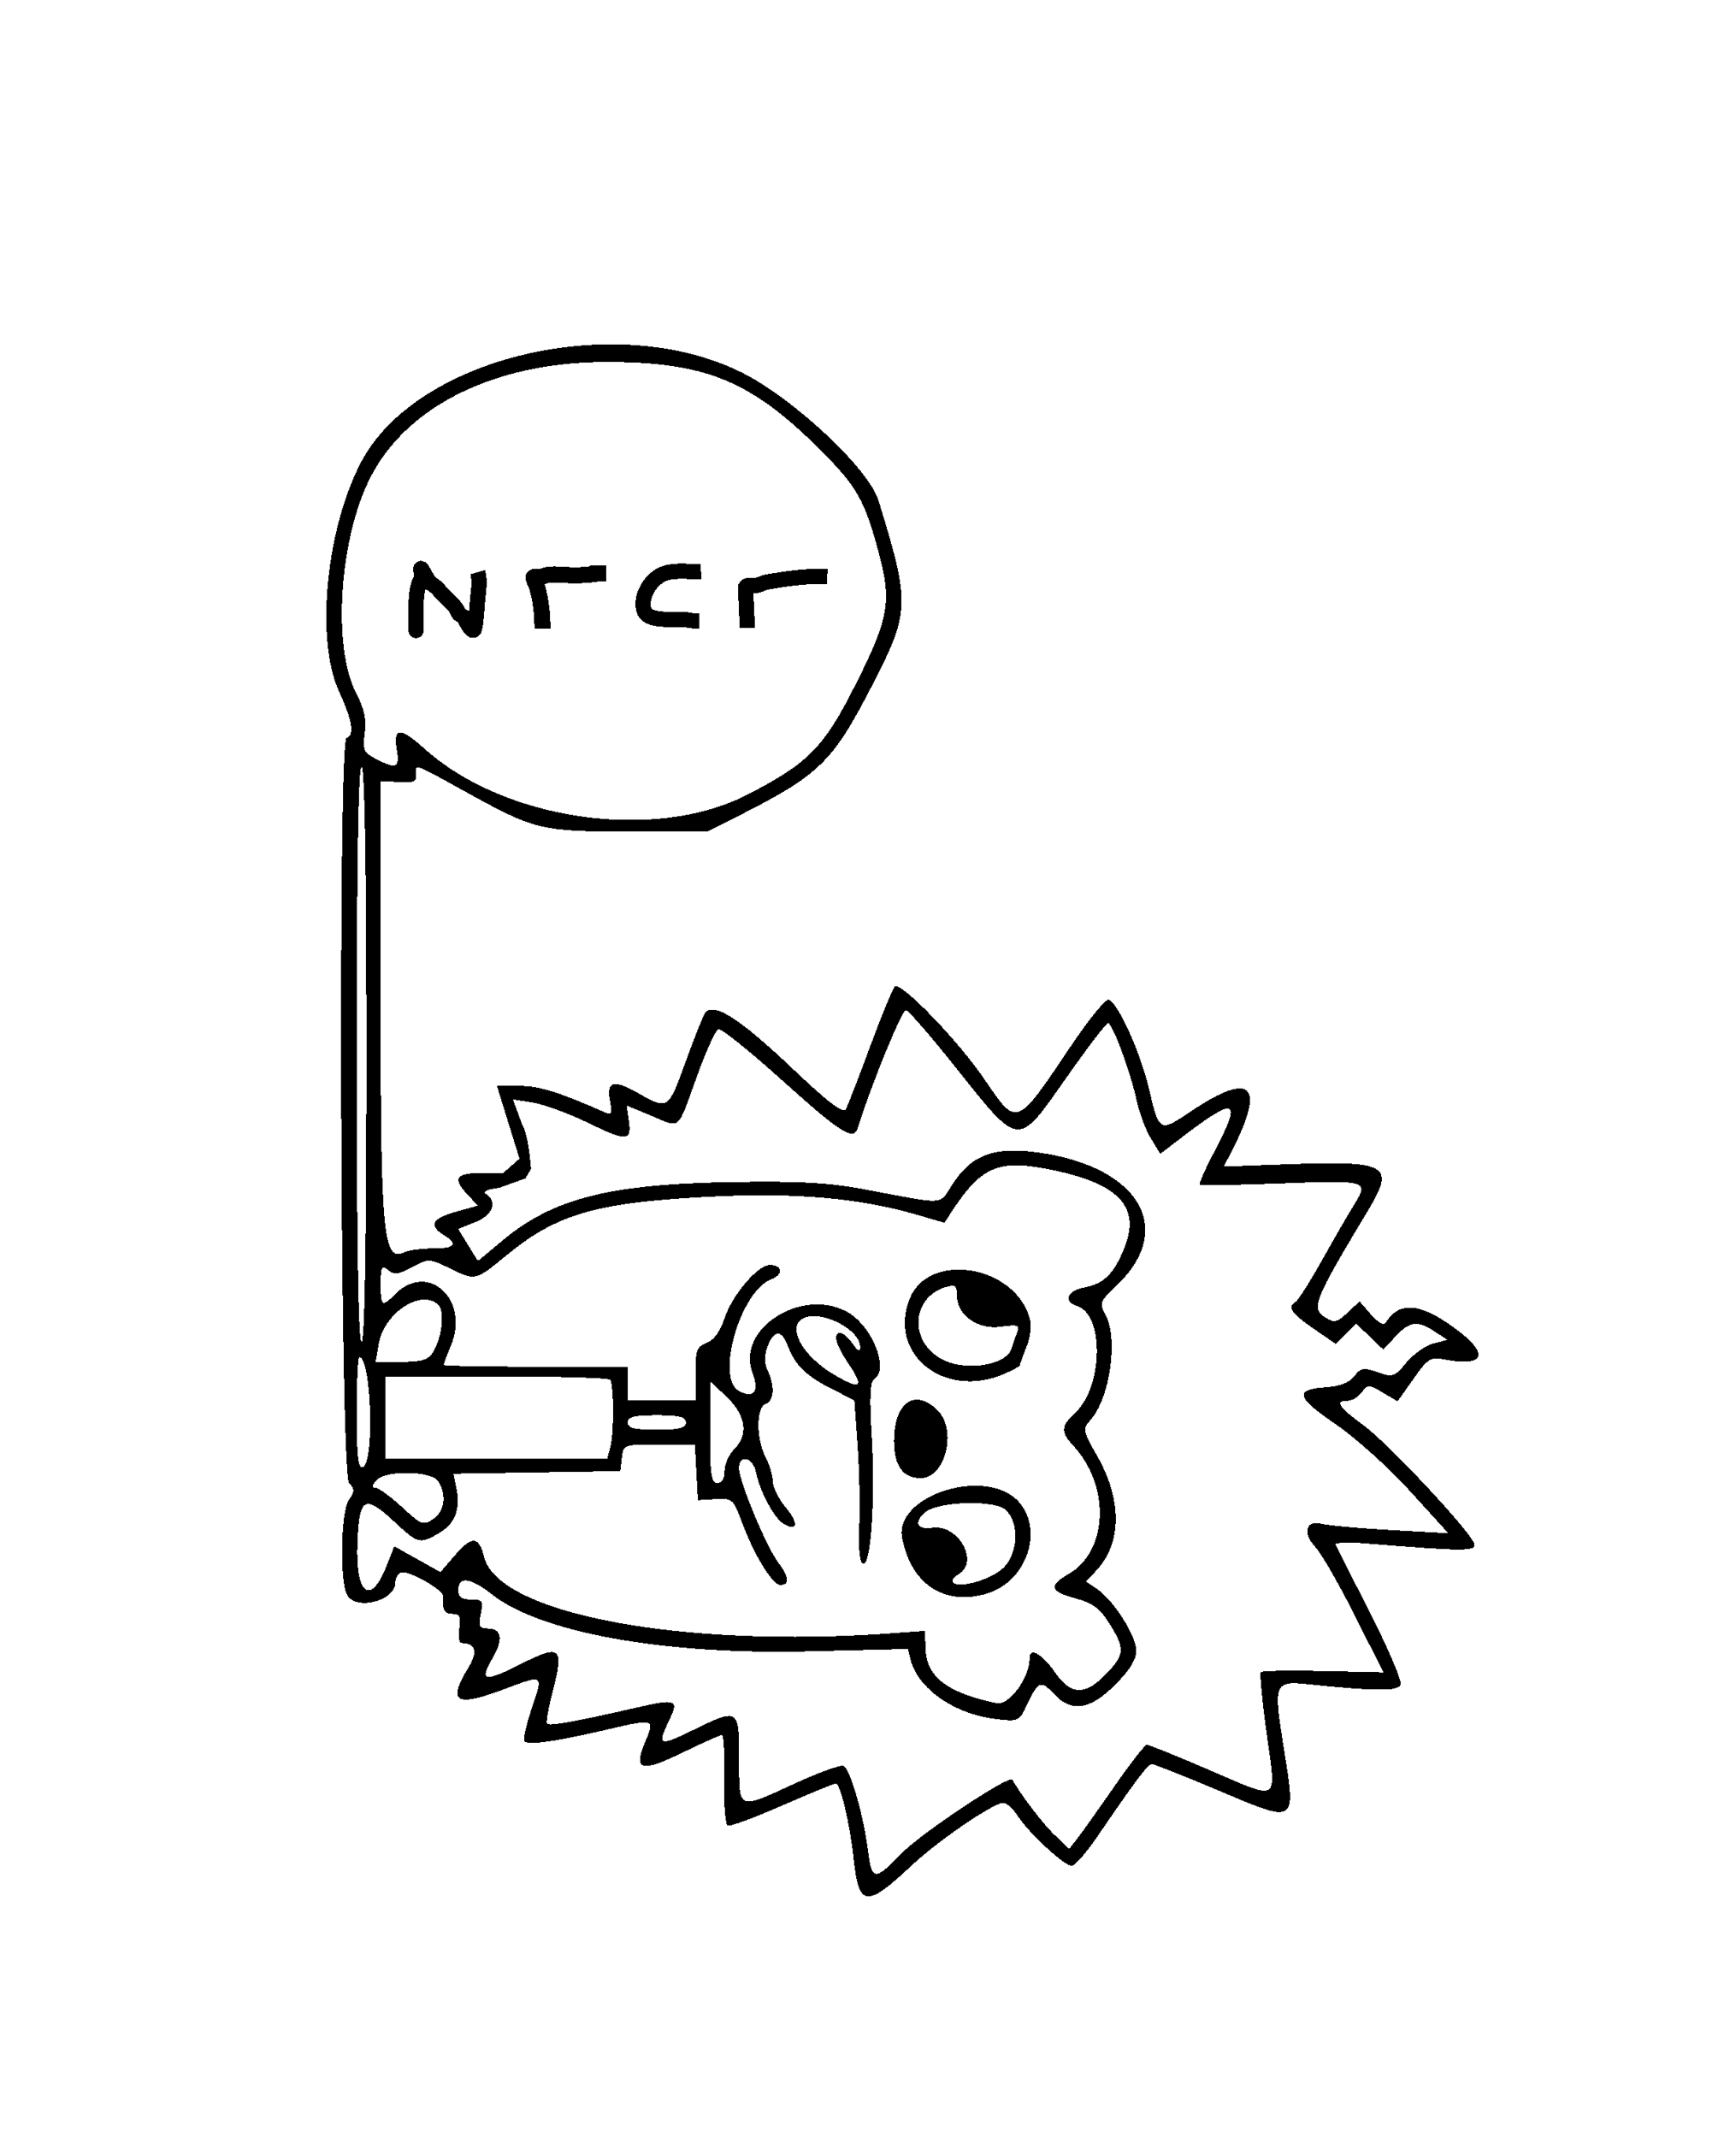 <?xml version="1.0" encoding="UTF-8" standalone="no"?>
<svg
   xmlns:dc="http://purl.org/dc/elements/1.1/"
   xmlns:cc="http://creativecommons.org/ns#"
   xmlns:rdf="http://www.w3.org/1999/02/22-rdf-syntax-ns#"
   xmlns:svg="http://www.w3.org/2000/svg"
   xmlns="http://www.w3.org/2000/svg"
   xmlns:sodipodi="http://sodipodi.sourceforge.net/DTD/sodipodi-0.dtd"
   xmlns:inkscape="http://www.inkscape.org/namespaces/inkscape"
   width="15.062mm"
   height="18.542mm"
   viewBox="4317.3 3167 59.3 73"
   version="1.1"
   id="svg9"
   sodipodi:docname="logo.svg"
   inkscape:export-filename="G:\Documents\keefighter\logo.png"
   inkscape:export-xdpi="1000"
   inkscape:export-ydpi="1000"
   inkscape:version="1.0.2-2 (e86c870879, 2021-01-15)">
  <defs
     id="defs13" />
  <sodipodi:namedview
     pagecolor="#ffffff"
     bordercolor="#666666"
     borderopacity="1"
     objecttolerance="10"
     gridtolerance="10"
     guidetolerance="10"
     inkscape:pageopacity="0"
     inkscape:pageshadow="2"
     inkscape:window-width="1920"
     inkscape:window-height="1017"
     id="namedview11"
     showgrid="false"
     inkscape:zoom="24.257991"
     inkscape:cx="14.655683"
     inkscape:cy="20.809935"
     inkscape:window-x="1272"
     inkscape:window-y="-8"
     inkscape:window-maximized="1"
     inkscape:current-layer="svg9"
     inkscape:document-rotation="0" />
  <style
     type="text/css"
     id="style4">
*[layerid=&quot;1&quot;] {stroke:#000000;fill:#000000;}
*[layerid=&quot;2&quot;] {stroke:#000000;fill:#000000;}
*[layerid=&quot;3&quot;] {stroke:#000000;fill:#000000;}
*[layerid=&quot;4&quot;] {stroke:#000000;fill:#000000;}
*[layerid=&quot;5&quot;] {stroke:#000000;fill:#000000;}
*[layerid=&quot;6&quot;] {stroke:#000000;fill:#000000;}
*[layerid=&quot;7&quot;] {stroke:#000000;fill:#000000;}
*[layerid=&quot;8&quot;] {stroke:#000000;fill:#000000;}
*[layerid=&quot;9&quot;] {stroke:#000000;fill:#000000;}
*[layerid=&quot;10&quot;] {stroke:#000000;fill:#000000;}
*[layerid=&quot;11&quot;] {stroke:#000000;fill:#000000;}
*[layerid=&quot;12&quot;] {stroke:#000000;fill:#000000;}
*[layerid=&quot;13&quot;] {stroke:#000000;fill:#000000;}
*[layerid=&quot;14&quot;] {stroke:#000000;fill:#000000;}
*[layerid=&quot;15&quot;] {stroke:#000000;fill:#000000;}
*[layerid=&quot;19&quot;] {stroke:#000000;fill:#000000;}
*[layerid=&quot;21&quot;] {stroke:#000000;fill:#000000;}
*[layerid=&quot;22&quot;] {stroke:#000000;fill:#000000;}
*[layerid=&quot;23&quot;] {stroke:#000000;fill:#000000;}
*[layerid=&quot;24&quot;] {stroke:#000000;fill:#000000;}
*[layerid=&quot;25&quot;] {stroke:#000000;fill:#000000;}
*[layerid=&quot;26&quot;] {stroke:#000000;fill:#000000;}
*[layerid=&quot;27&quot;] {stroke:#000000;fill:#000000;}
*[layerid=&quot;28&quot;] {stroke:#000000;fill:#000000;}
*[layerid=&quot;29&quot;] {stroke:#000000;fill:#000000;}
*[layerid=&quot;30&quot;] {stroke:#000000;fill:#000000;}
*[layerid=&quot;31&quot;] {stroke:#000000;fill:#000000;}
*[layerid=&quot;32&quot;] {stroke:#000000;fill:#000000;}
*[layerid=&quot;33&quot;] {stroke:#000000;fill:#000000;}
*[layerid=&quot;34&quot;] {stroke:#000000;fill:#000000;}
*[layerid=&quot;35&quot;] {stroke:#000000;fill:#000000;}
*[layerid=&quot;36&quot;] {stroke:#000000;fill:#000000;}
*[layerid=&quot;37&quot;] {stroke:#000000;fill:#000000;}
*[layerid=&quot;38&quot;] {stroke:#000000;fill:#000000;}
*[layerid=&quot;39&quot;] {stroke:#000000;fill:#000000;}
*[layerid=&quot;40&quot;] {stroke:#000000;fill:#000000;}
*[layerid=&quot;41&quot;] {stroke:#000000;fill:#000000;}
*[layerid=&quot;42&quot;] {stroke:#000000;fill:#000000;}
*[layerid=&quot;43&quot;] {stroke:#000000;fill:#000000;}
*[layerid=&quot;44&quot;] {stroke:#000000;fill:#000000;}
*[layerid=&quot;45&quot;] {stroke:#000000;fill:#000000;}
*[layerid=&quot;46&quot;] {stroke:#000000;fill:#000000;}
*[layerid=&quot;47&quot;] {stroke:#000000;fill:#000000;}
*[layerid=&quot;48&quot;] {stroke:#000000;fill:#000000;}
*[layerid=&quot;49&quot;] {stroke:#000000;fill:#000000;}
*[layerid=&quot;50&quot;] {stroke:#000000;fill:#000000;}
*[layerid=&quot;51&quot;] {stroke:#000000;fill:#000000;}
*[layerid=&quot;52&quot;] {stroke:#000000;fill:#000000;}
*[layerid=&quot;99&quot;] {stroke:#000000;fill:#000000;}
*[layerid=&quot;100&quot;] {stroke:#000000;fill:#000000;}
*[layerid=&quot;101&quot;] {stroke:#000000;fill:#000000;}
*[layerid=&quot;Hole&quot;] {stroke:#000000;fill:#000000;}
*[layerid=&quot;DRCError&quot;] {stroke:#000000;fill:#000000;}
*[fill=&quot;none&quot;] {fill: none;}
*[stroke=&quot;none&quot;] {stroke: none;}
path, polyline, polygon, line {stroke-linecap:round;}
g[c_partid=&quot;part_pad&quot;][layerid=&quot;1&quot;] ellipse:not([c_etype=&quot;pad_outer&quot;]) {fill:#000000;}
g[c_partid=&quot;part_pad&quot;][layerid=&quot;1&quot;] polygon:not([c_etype=&quot;pad_outer&quot;]) {fill:#000000;}
g[c_partid=&quot;part_pad&quot;][layerid=&quot;1&quot;] polyline:not([c_etype=&quot;pad_outer&quot;]) {stroke:#000000;}
g[c_partid=&quot;part_pad&quot;][layerid=&quot;2&quot;] ellipse:not([c_etype=&quot;pad_outer&quot;]) {fill:#000000;}
g[c_partid=&quot;part_pad&quot;][layerid=&quot;2&quot;] polygon:not([c_etype=&quot;pad_outer&quot;]) {fill:#000000;}
g[c_partid=&quot;part_pad&quot;][layerid=&quot;2&quot;] polyline:not([c_etype=&quot;pad_outer&quot;]) {stroke:#000000;}
g[c_partid=&quot;part_pad&quot;][layerid=&quot;11&quot;] ellipse:not([c_etype=&quot;pad_outer&quot;]) {fill:#000000;}
g[c_partid=&quot;part_pad&quot;][layerid=&quot;11&quot;] polygon:not([c_etype=&quot;pad_outer&quot;]) {fill:#000000;}
g[c_partid=&quot;part_pad&quot;][layerid=&quot;11&quot;] polyline:not([c_etype=&quot;pad_outer&quot;]) {stroke:#000000;}
g[c_partid=&quot;part_pad&quot;][layerid=&quot;11&quot;] circle {fill:#FFFFFF;}
g[c_partid=&quot;part_pad&quot;][layerid=&quot;11&quot;] &gt; polyline:nth-of-type(2) {stroke:#FFFFFF;}
g[c_partid=&quot;part_pad&quot;][layerid=&quot;11&quot;][c_shape=&quot;ELLIPSE&quot;]  polyline:nth-last-of-type(1) {stroke:#FFFFFF;}
g[c_partid=&quot;part_pad&quot;][layerid=&quot;11&quot;][c_shape=&quot;RECT&quot;]  polyline:nth-last-of-type(1) {stroke:#FFFFFF;}
g[c_partid=&quot;part_pad&quot;][layerid=&quot;11&quot;][c_shape=&quot;POLYGON&quot;]  polyline:nth-last-of-type(1) {stroke:#FFFFFF;}
g[c_partid=&quot;part_via&quot;] &gt; * + circle, #gCurParts g[c_partid=&quot;part_via&quot;] &gt; * + circle {fill:#FFFFFF;}
g[c_partid=&quot;part_pad&quot;] &gt; polygon[c_etype=&quot;pad_outer&quot;], #gCurParts g[c_partid=&quot;part_pad&quot;] &gt; polygon[c_etype=&quot;pad_outer&quot;] {stroke-linejoin: miter;stroke-miterlimit: 100;}
g[c_partid=&quot;part_hole&quot;] &gt; circle {fill: #FFFFFF;}path, polyline, polygon {stroke-linejoin:round;}
rect, circle, ellipse, polyline, line, polygon, path {shape-rendering:crispEdges;}
</style>
  <path
     d="m 4366.79,3212.211 c -1.077,-0.734 -1.723,-0.743 -2.164,-0.03 -0.057,0.092 -0.275,-0.036 -0.493,-0.288 l -0.391,-0.454 -0.41,0.385 c -0.359,0.337 -0.453,0.358 -0.758,0.167 -0.5,-0.312 -0.395,-0.578 1.426,-3.602 0.977,-1.623 0.75,-1.757 -2.772,-1.63 l -2.125,0.077 0.252,-0.488 c 1.186,-2.293 0.718,-2.793 -1.332,-1.424 -1.131,0.756 -1.118,0.763 -1.48,-0.763 -0.295,-1.243 -1.06,-2.929 -1.371,-3.021 -0.104,-0.031 -0.681,0.673 -1.28,1.565 -1.904,2.831 -1.835,2.805 -2.987,1.119 -0.905,-1.325 -2.857,-3.336 -3.041,-3.132 -0.08,0.088 -0.461,1.017 -0.848,2.063 -0.386,1.046 -0.758,2.002 -0.825,2.125 -0.088,0.16 -0.608,-0.238 -1.844,-1.412 -1.813,-1.721 -2.708,-2.281 -2.972,-1.856 -0.079,0.128 -0.38,0.884 -0.667,1.681 -0.579,1.604 -0.596,1.615 -1.615,1.032 -0.836,-0.478 -1.09,-0.401 -0.952,0.287 0.072,0.359 0.042,0.469 -0.107,0.403 -1.662,-0.729 -2.303,-0.93 -2.975,-0.933 h -0.784 l 0.771,2.487 -0.56,0.49 h -0.769 c -0.856,0 -0.963,0.186 -0.431,0.752 l 0.338,0.359 -0.751,0.21 c -0.813,0.228 -0.94,0.466 -0.42,0.791 0.511,0.319 0.397,0.461 -0.372,0.462 -0.387,6e-4 -0.819,0.057 -0.96,0.125 -0.733,0.353 -0.819,-0.541 -0.819,-8.571 v -7.516 l 0.62,0.036 c 0.502,0.029 0.616,-0.019 0.597,-0.253 -0.03,-0.382 -0.125,-0.415 1.717,0.602 2.338,1.291 2.546,1.341 5.585,1.341 h 2.647 l 1.075,-0.544 c 2.742,-1.387 3.2,-1.834 4.534,-4.419 1.312,-2.544 1.321,-2.792 0.232,-6.343 -0.334,-1.089 -2.922,-3.506 -4.692,-4.381 -4.281,-2.118 -11.065,-0.526 -12.967,3.043 -1.208,2.267 -1.584,6.078 -0.773,7.848 0.463,1.012 0.543,1.507 0.259,1.602 -0.295,0.098 -0.211,25.107 0.085,25.435 0.197,0.219 0.197,0.302 0,0.577 -0.28,0.382 -0.327,2.755 -0.064,3.246 0.297,0.554 1.648,0.207 1.648,-0.424 0,-0.126 0.075,-0.275 0.166,-0.332 0.212,-0.131 1.495,0.582 1.469,0.817 -0.048,0.428 0.04,0.59 0.322,0.59 0.242,0 0.288,0.099 0.229,0.496 -0.04,0.273 -0.01,0.497 0.07,0.499 0.492,0.01 0.573,0.293 0.238,0.842 -0.728,1.195 -0.442,1.361 1.25,0.725 1.335,-0.502 1.315,-0.518 0.91,0.682 -0.179,0.531 -0.29,1.024 -0.247,1.095 0.098,0.159 1.038,0.029 2.849,-0.394 1.606,-0.375 1.613,-0.373 1.269,0.451 -0.4,0.957 -0.128,1.029 1.285,0.341 0.677,-0.33 1.282,-0.6 1.345,-0.6 0.062,0 0.099,0.685 0.08,1.522 -0.019,0.849 0.036,1.546 0.124,1.575 0.087,0.029 0.927,-0.284 1.867,-0.695 0.94,-0.411 1.759,-0.748 1.82,-0.748 0.154,0 0.481,1.38 0.608,2.564 0.178,1.667 0.425,1.696 1.986,0.234 0.907,-0.85 2.791,-2.136 3.127,-2.136 0.112,0 0.337,0.205 0.499,0.455 0.377,0.581 1.585,1.696 1.837,1.696 0.106,0 0.485,-0.428 0.842,-0.951 1.331,-1.948 1.762,-2.523 1.894,-2.523 0.074,0 1.02,0.372 2.101,0.827 2.936,1.235 2.833,1.301 2.382,-1.541 -0.324,-2.045 -0.287,-2.131 0.856,-2.013 2.318,0.24 3.075,0.244 3.162,0.017 0.049,-0.127 -0.418,-1.226 -1.037,-2.441 -0.619,-1.216 -1.152,-2.269 -1.184,-2.341 -0.032,-0.072 0.413,-0.092 0.991,-0.046 3.369,0.272 3.807,0.275 3.751,0.03 -0.088,-0.389 -2.94,-3.443 -3.801,-4.072 -0.838,-0.612 -0.976,-0.827 -0.532,-0.827 0.149,0 0.367,-0.13 0.484,-0.289 0.202,-0.275 0.237,-0.275 0.719,0.01 l 0.506,0.297 0.538,-0.763 c 0.498,-0.707 0.579,-0.756 1.085,-0.661 1.458,0.274 1.517,-0.268 0.134,-1.211 m -1.45,1.31 c -0.416,0.491 -0.476,0.511 -0.989,0.333 -0.479,-0.167 -0.577,-0.15 -0.798,0.136 -0.169,0.219 -0.493,0.343 -0.984,0.377 -1.075,0.073 -1,0.345 0.349,1.262 0.665,0.452 1.802,1.475 2.527,2.272 l 1.318,1.45 -1.98,-0.11 c -1.089,-0.061 -2.146,-0.156 -2.35,-0.212 -0.533,-0.146 -0.656,0.324 -0.208,0.796 0.198,0.209 0.802,1.257 1.341,2.329 l 0.981,1.948 -2.057,-0.046 c -1.131,-0.025 -2.091,-0.01 -2.132,0.037 -0.041,0.046 0.05,0.995 0.203,2.109 0.328,2.394 0.503,2.291 -2.042,1.199 -1.06,-0.455 -1.983,-0.827 -2.051,-0.827 -0.068,0 -0.569,0.64 -1.112,1.423 -0.543,0.783 -1.113,1.583 -1.265,1.778 l -0.277,0.355 -0.506,-0.483 c -0.391,-0.373 -1.131,-1.341 -1.438,-1.883 -0.096,-0.169 -3.094,1.82 -3.735,2.478 -0.974,1 -1.061,0.995 -1.197,-0.071 -0.158,-1.233 -0.611,-2.788 -0.837,-2.875 -0.106,-0.041 -0.846,0.227 -1.645,0.594 -1.992,0.916 -1.916,0.949 -1.916,-0.821 0,-1.745 -0.017,-1.756 -1.568,-0.999 -1.153,0.563 -1.236,0.537 -0.853,-0.264 0.379,-0.796 0.317,-0.821 -1.175,-0.48 -1.978,0.452 -2.882,0.614 -2.964,0.532 -0.041,-0.041 0.041,-0.522 0.182,-1.068 0.409,-1.577 0.296,-1.671 -1.135,-0.945 -1.168,0.593 -1.369,0.552 -0.931,-0.19 0.399,-0.676 0.346,-1.051 -0.148,-1.051 -0.281,0 -0.317,-0.077 -0.233,-0.496 0.09,-0.451 0.059,-0.496 -0.335,-0.496 -0.324,0 -0.434,-0.084 -0.434,-0.331 0,-0.47 0.426,-0.414 1.136,0.148 1.657,1.313 5.868,2.075 10.802,1.956 l 3.419,-0.083 0.093,0.368 c 0.248,0.988 1.495,1.857 2.905,2.024 0.788,0.093 0.802,0.087 1.084,-0.508 0.377,-0.795 0.46,-0.826 0.912,-0.344 0.6,0.639 1.226,0.545 2.085,-0.314 0.497,-0.496 0.723,-0.862 0.723,-1.169 0,-0.507 -0.783,-1.733 -1.344,-2.106 l -0.374,-0.248 0.359,-0.385 c 0.87,-0.934 0.877,-2.417 0.019,-3.917 -0.487,-0.851 -0.499,-0.915 -0.233,-1.209 0.679,-0.75 0.969,-2.803 0.513,-3.626 -0.205,-0.37 -0.176,-0.442 0.402,-0.993 2.002,-1.906 0.77,-4.022 -2.628,-4.517 -1.553,-0.226 -2.333,0.056 -2.997,1.086 -0.46,0.713 -0.175,0.697 -2.981,0.167 -1.215,-0.23 -2.228,-0.287 -4.466,-0.253 -4.288,0.065 -6.191,0.55 -7.952,2.024 l -0.806,0.675 -0.338,-0.549 -0.338,-0.549 0.581,-0.229 c 0.596,-0.235 0.777,-0.7 0.374,-0.96 -0.131,-0.085 0.036,-0.164 0.455,-0.216 l 0.887,-0.319 0.194,-0.321 c 0,0 -0.084,-1.179 -0.3,-1.51 l -0.319,-0.866 0.635,0.099 c 0.397,0.06 1.261,0.373 1.921,0.695 1.336,0.652 1.507,0.641 1.401,-0.086 l -0.074,-0.502 0.85,0.353 c 1.018,0.423 0.864,0.556 1.55,-1.343 0.309,-0.857 0.64,-1.585 0.736,-1.617 0.095,-0.032 1.086,0.764 2.202,1.769 1.966,1.771 2.413,2.054 2.551,1.62 0.494,-1.56 1.53,-4.083 1.659,-4.041 0.092,0.03 0.819,0.868 1.614,1.862 2.324,2.903 2.141,2.887 3.942,0.332 0.675,-0.958 1.278,-1.744 1.34,-1.746 0.149,-0.01 0.77,1.669 0.977,2.635 0.091,0.423 0.31,1.007 0.487,1.298 l 0.322,0.529 0.768,-0.587 c 1.814,-1.385 2.03,-1.3 1.115,0.442 -0.331,0.63 -0.573,1.17 -0.538,1.201 0.035,0.03 1.281,0.01 2.768,-0.046 2.95,-0.111 3.017,-0.093 2.53,0.689 -0.183,0.293 -0.674,1.144 -1.093,1.891 -0.418,0.747 -0.833,1.403 -0.921,1.457 -0.299,0.185 -0.162,0.393 0.601,0.918 l 0.761,0.524 0.348,-0.348 0.348,-0.348 0.466,0.446 0.466,0.446 0.416,-0.449 c 0.484,-0.522 0.749,-0.555 1.341,-0.166 l 0.431,0.282 -0.478,0.125 c -0.263,0.069 -0.677,0.36 -0.921,0.648 m -9.654,-3.861 c -0.354,0.848 -0.694,1.177 -1.34,1.298 -0.601,0.113 -0.746,0.481 -0.251,0.638 0.928,0.294 0.88,2.764 -0.071,3.645 -0.486,0.451 -0.499,0.654 -0.07,1.115 1.283,1.377 1.197,3.62 -0.168,4.397 -0.68,0.387 -0.618,0.592 0.248,0.823 0.583,0.156 0.83,0.339 1.158,0.858 0.527,0.835 0.522,1.043 -0.038,1.65 -0.755,0.818 -1.259,0.827 -1.81,0.03 -0.45,-0.65 -0.878,-0.888 -0.878,-0.488 0,0.672 -0.701,1.62 -1.131,1.529 -1.682,-0.358 -2.383,-0.893 -2.42,-1.85 l -0.024,-0.619 -1.149,0.083 c -7.16,0.516 -13.433,-0.663 -13.91,-2.613 -0.172,-0.702 -0.415,-0.721 -0.973,-0.075 l -0.517,0.598 -0.788,-0.44 -0.788,-0.44 -0.255,0.649 c -0.552,1.406 -1.071,1.018 -1.005,-0.752 0.059,-1.585 0.24,-1.69 1.264,-0.735 0.813,0.758 0.87,0.772 1.536,0.379 0.543,-0.321 0.726,-0.806 0.581,-1.534 l -0.097,-0.486 2.849,-0.045 2.849,-0.045 0.052,-0.455 c 0.052,-0.45 0.064,-0.455 1.274,-0.455 h 1.221 l 0.05,0.951 0.05,0.951 0.601,-0.034 c 0.574,-0.033 0.613,-1e-4 0.888,0.744 0.424,1.148 1.055,2.185 1.33,2.185 0.332,0 0.302,-0.262 -0.092,-0.795 -0.406,-0.55 -1.321,-2.76 -1.321,-3.193 0,-0.486 0.478,-0.37 0.582,0.141 0.133,0.658 0.614,1.558 0.94,1.758 0.484,0.298 0.524,-0.026 0.07,-0.565 -0.239,-0.284 -0.435,-0.678 -0.435,-0.875 -6e-4,-0.198 -0.112,-0.573 -0.248,-0.833 -0.326,-0.625 -0.326,-1.694 0,-1.819 0.29,-0.111 0.321,-0.592 0.073,-1.136 -0.122,-0.267 -0.123,-0.522 0,-0.835 0.218,-0.575 0.472,-0.573 0.691,0 0.247,0.651 0.622,1.016 1.499,1.46 l 0.77,0.39 0.109,1.535 c 0.06,0.845 0.086,2.086 0.057,2.759 -0.033,0.786 0.014,1.246 0.131,1.288 0.267,0.094 0.424,-2.241 0.294,-4.383 -0.078,-1.278 -0.055,-1.836 0.079,-1.919 0.547,-0.338 -0.083,-1.872 -0.954,-2.322 -1.563,-0.808 -3.752,0.62 -3.199,2.087 0.245,0.65 0.057,0.909 -0.46,0.632 -0.811,-0.434 0.048,-3.411 1.101,-3.811 0.43,-0.164 0.395,-0.488 -0.054,-0.488 -0.404,0 -1.28,1.032 -1.537,1.811 -0.15,0.454 -0.367,0.754 -0.614,0.848 -0.335,0.127 -0.382,0.257 -0.382,1.059 v 0.914 h -1.158 -1.158 v -0.579 -0.579 h -3.143 c -1.729,0 -3.143,-0.028 -3.143,-0.062 0,-0.034 0.112,-0.33 0.248,-0.656 0.656,-1.571 -0.771,-2.894 -1.902,-1.762 -0.456,0.456 -0.496,0.427 -0.496,-0.351 0,-0.592 0.033,-0.654 0.252,-0.472 0.206,0.171 0.356,0.153 0.823,-0.098 0.563,-0.303 0.58,-0.302 1.33,0.062 0.834,0.405 0.829,0.407 1.896,-0.47 1.698,-1.394 3.039,-1.79 6.748,-1.988 3.047,-0.164 5.252,0.021 7.268,0.607 l 0.94,0.273 0.255,-0.39 c 1.018,-1.556 1.601,-1.793 3.451,-1.408 2.293,0.478 3.015,1.284 2.422,2.705 m -3.22,2.344 c -0.508,-1.792 -3.414,-2.28 -4.081,-0.686 -0.788,1.886 1.133,3.465 3.177,2.611 0.316,-0.132 0.574,-0.272 0.574,-0.311 0,-0.039 0.102,-0.322 0.226,-0.629 0.136,-0.335 0.177,-0.728 0.104,-0.986 m -0.388,6.259 c -1.106,-1.191 -4.24,-0.199 -3.964,1.254 0.301,1.583 1.444,2.332 2.9,1.899 1.358,-0.404 1.96,-2.188 1.064,-3.153 m -0.225,-5.221 c -0.167,0.577 -1.554,0.801 -2.366,0.381 -1.147,-0.593 -1.068,-2.129 0.127,-2.476 0.312,-0.091 0.372,-0.045 0.372,0.288 0,0.677 0.697,1.176 1.494,1.069 0.589,-0.079 0.665,-0.054 0.567,0.184 -0.063,0.151 -0.15,0.401 -0.194,0.554 m -0.277,7.492 c -0.396,0.396 -1.505,0.723 -1.72,0.507 -0.063,-0.063 0.015,-0.188 0.173,-0.276 0.736,-0.412 0.01,-1.727 -0.886,-1.596 -0.528,0.077 -0.645,-0.191 -0.233,-0.533 0.443,-0.368 2.355,-0.424 2.734,-0.081 0.478,0.433 0.443,1.468 -0.067,1.979 m -2.252,-5.373 c -0.775,-0.775 -1.489,-0.271 -1.489,1.052 0,0.838 0.307,1.263 0.912,1.263 0.845,0 1.253,-1.639 0.577,-2.316 m -2.779,-24.833 c -1.1,2.196 -1.625,2.732 -3.732,3.814 -3.154,1.619 -8.304,0.876 -11.036,-1.592 -0.799,-0.722 -1.05,-0.714 -0.929,0.032 0.105,0.645 0,0.697 -0.705,0.335 -0.425,-0.22 -0.464,-0.309 -0.387,-0.881 0.062,-0.465 -0.017,-0.834 -0.294,-1.368 -0.799,-1.542 -0.591,-5.121 0.422,-7.234 1.214,-2.532 4.271,-4.068 8.11,-4.073 3.409,0 4.959,0.633 7.346,3.024 1.229,1.231 1.5,1.71 1.976,3.499 0.442,1.661 0.345,2.219 -0.77,4.446 m -0.125,22.554 c -0.142,-0.202 -0.328,-0.368 -0.414,-0.368 -0.273,0 -0.169,0.4 0.272,1.05 0.551,0.811 0.424,0.913 -0.475,0.386 -1.188,-0.696 -1.705,-1.781 -0.944,-1.98 0.664,-0.174 1.818,0.474 1.818,1.021 0,0.189 -0.07,0.16 -0.258,-0.108 m -4.043,3.602 c -0.182,0.182 -0.331,0.517 -0.331,0.744 0,0.257 -0.094,0.413 -0.248,0.413 -0.205,0 -0.248,-0.304 -0.248,-1.742 v -1.742 l 0.568,0.542 c 0.661,0.631 0.756,1.286 0.26,1.783 m -2.647,-0.662 c -0.772,0 -0.993,-0.055 -0.993,-0.248 0,-0.193 0.221,-0.248 0.993,-0.248 0.772,0 0.993,0.055 0.993,0.248 0,0.193 -0.221,0.248 -0.993,0.248 m -1.593,0.62 -0.1,0.372 h -3.785 -3.785 v -1.406 -1.406 h 3.777 c 2.077,0 3.827,0.05 3.887,0.11 0.137,0.137 0.141,1.825 0.01,2.33 m -6.067,-3.247 c -0.15,0.24 -0.392,0.31 -1.071,0.31 h -0.877 l 0.107,-0.62 c 0.182,-1.056 1.464,-1.889 2.035,-1.323 0.232,0.23 0.127,1.121 -0.193,1.633 m 0.022,5.671 c -0.339,0.237 -0.401,0.214 -1.071,-0.404 -0.392,-0.361 -0.797,-0.656 -0.901,-0.656 -0.135,0 -0.13,-0.072 0.016,-0.248 0.308,-0.371 1.915,-0.34 2.137,0.041 0.277,0.475 0.202,0.999 -0.181,1.267 m -2.411,-1.763 c -0.157,0.052 -0.207,-0.388 -0.207,-1.847 0,-1.054 0.04,-1.916 0.088,-1.916 0.413,0 0.528,3.628 0.119,3.764 m -0.041,-4.26 c -0.108,0 -0.165,-3.391 -0.165,-9.842 0,-6.451 0.057,-9.842 0.165,-9.842 0.108,0 0.165,3.391 0.165,9.842 0,6.451 -0.057,9.842 -0.165,9.842"
     id="gge5"
     stroke="none"
     layerid="4"
     sodipodi:nodetypes="cccccscccccccccccccccsccccccsccccscsccccscccccccccccsccscccccccccscccsccscscscssccccccssccscccsccccccccccccccscccccccccscccscccscsscccccsccscccscscccccscccccccccccccccccccccscccccccccscccccccccccccccsccccccsccccccccccccccccccscccccscscscccccccccccccccccssccscccccsscsscccccccccccccscccccccccsscccsccccccssccccccccccccccscccsccsssccccssscccccccscccsccccccsccccssccsssc" />
  <path
     style="fill:none;stroke:#000000;stroke-width:0.521;stroke-linecap:butt;stroke-linejoin:miter;stroke-miterlimit:4;stroke-dasharray:none;stroke-opacity:1"
     d="m 4345.557,3186.693 c -0.695,-0.04 -1.386,0.069 -2.065,0.182 -0.118,0.02 -0.24,0.101 -0.364,0.121 -0.099,0.016 -0.303,-0.061 -0.364,0.061 0,0.01 0.061,1.173 0.061,1.397"
     id="path938" />
  <path
     style="fill:none;stroke:#000000;stroke-width:0.521;stroke-linecap:butt;stroke-linejoin:miter;stroke-miterlimit:4;stroke-dasharray:none;stroke-opacity:1"
     d="m 4341.245,3186.511 c -0.401,0.024 -0.821,-0.057 -1.215,0.061 -0.467,0.14 -0.891,0.787 -0.729,1.275 0.139,0.416 1.06,0.276 1.336,0.304 0.204,0.02 0.346,0.061 0.547,0.061"
     id="path940" />
  <path
     style="fill:none;stroke:#000000;stroke-width:0.548;stroke-linecap:butt;stroke-linejoin:miter;stroke-miterlimit:4;stroke-dasharray:none;stroke-opacity:1"
     d="m 4338.016,3186.579 c -1.199,0 0.479,-0.018 -0.972,0.068 -0.377,0.022 -0.937,-0.12 -1.275,0.067 -0.05,0.028 -0.204,-0.042 -0.243,0 -0.022,0.024 0.086,0.219 0.121,0.336 0.133,0.441 0.182,0.946 0.182,1.41"
     id="path942" />
  <path
     style="fill:none;stroke:#000000;stroke-width:0.521;stroke-linecap:butt;stroke-linejoin:miter;stroke-miterlimit:4;stroke-dasharray:none;stroke-opacity:1"
     d="m 4333.618,3186.538 c 0.087,0.305 0.028,0.599 0,0.902 -0.01,0.07 -0.062,1.007 -0.129,1.074 -0.092,0.092 -0.313,-0.394 -0.344,-0.429 -0.047,-0.054 -0.125,-0.075 -0.172,-0.129 -0.042,-0.049 -0.049,-0.12 -0.086,-0.172 -0.168,-0.235 -0.428,-0.413 -0.601,-0.644 -0.091,-0.121 -0.255,-0.19 -0.344,-0.301 -0.044,-0.055 -0.231,-0.429 -0.258,-0.429 -0.023,0 0.028,0.216 0,0.344 -0.017,0.075 -0.066,0.14 -0.086,0.215 -0.107,0.391 -0.086,0.802 -0.086,1.202 0,0.043 0,0.538 0,0.3"
     id="path873" />
</svg>
